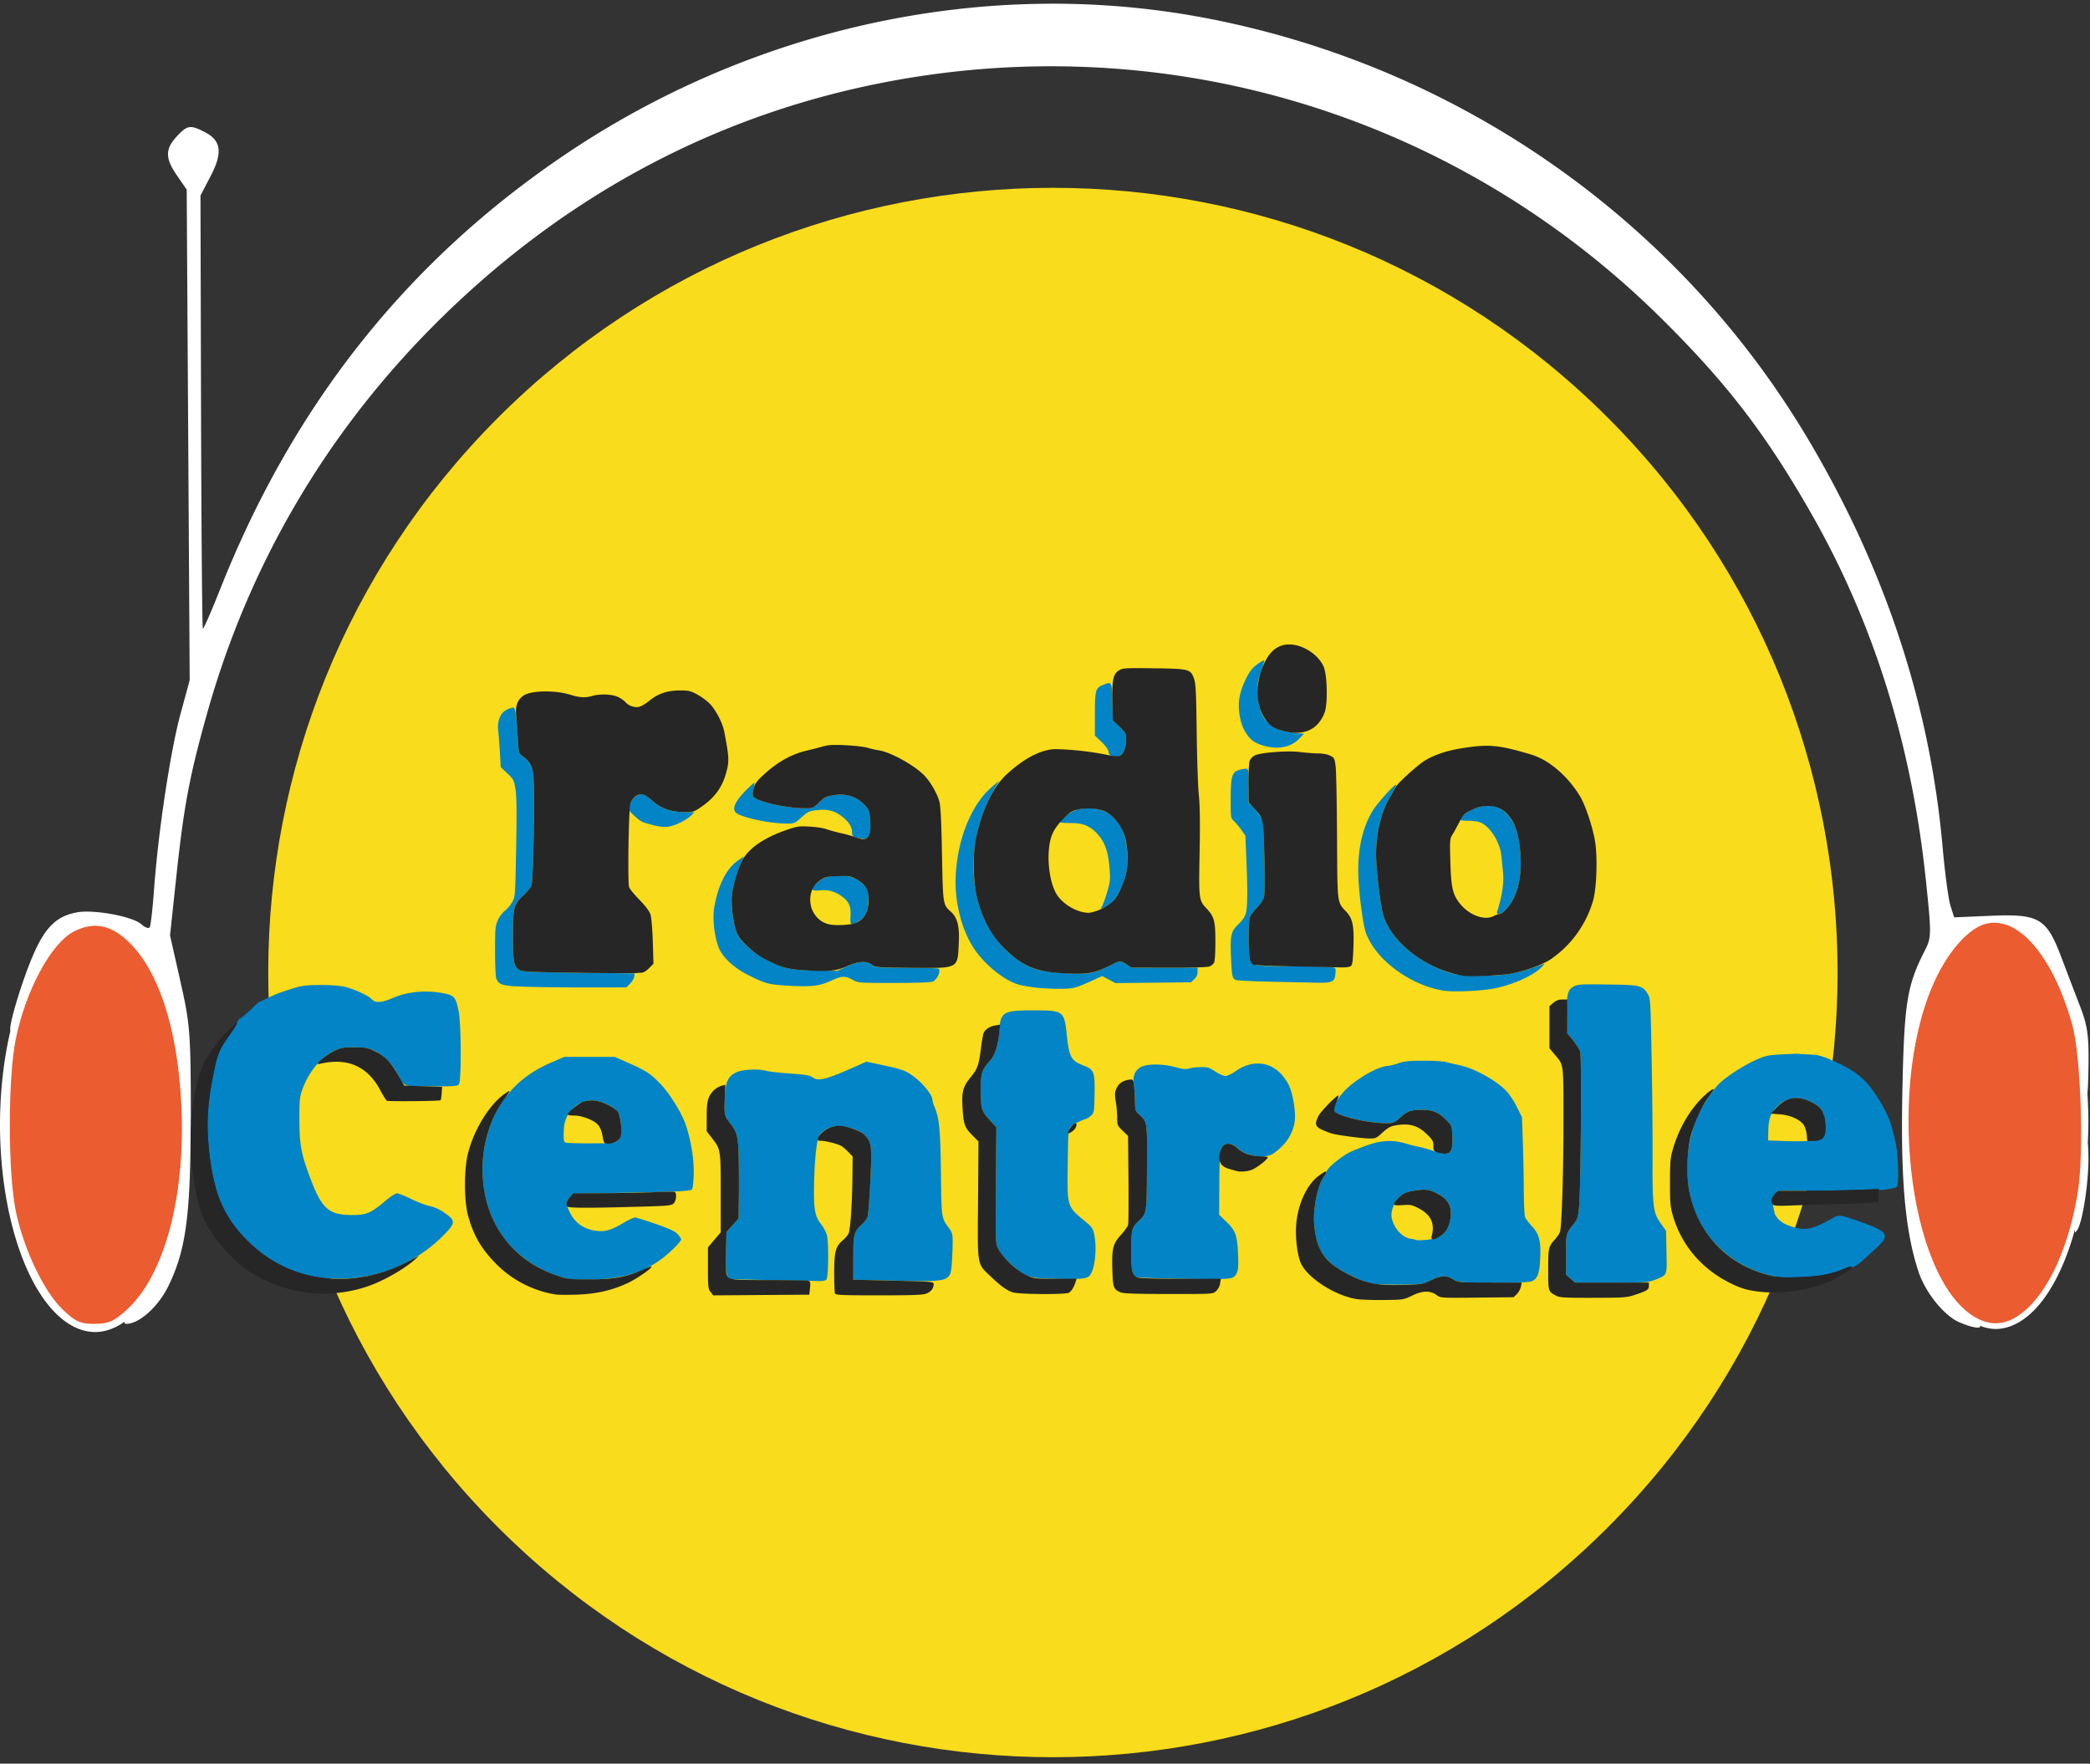 <svg xmlns="http://www.w3.org/2000/svg" width="301" height="254" fill="none" viewBox="0 0 301 254"><rect x="0" y="0" width="301" height="254" fill="#333333" stroke="none"/><path fill="#f9dc1b" d="M71.732 60.15c-44.133 44.132-44.133 115.686 0 159.818s115.686 44.133 159.819.001 44.133-115.687 0-159.82-115.686-44.132-159.82 0"/><path fill="#0284c7" d="M182.083 95.104c-.265 0-1.157.609-1.663 1.134-.707.74-1.588 2.623-1.875 4.033-.329 1.599.004 3.813.767 5.08.745 1.235 1.372 1.693 2.892 2.097 1.927.518 3.73.136 4.86-1.02l.741-.76-1.194-.113c-3.723-.341-5.239-1.875-5.454-5.522-.095-1.58-.057-1.852.449-3.326.303-.88.518-1.603.477-1.603m-22.507 3.288c-.189.03-.439.136-.775.276-1.021.427-1.111.768-1.111 4.196v3.072l.952.915c.605.578.971 1.096 1.009 1.414.042.355.193.54.518.631l.491.143q.266-.055.514-.162c.609-.231 1.013-1.179 1.013-2.374 0-.869-.053-.971-.964-1.844l-.963-.922-.061-2.665c-.049-2.23-.057-2.782-.623-2.683zm-85.66 3.508a3.2 3.2 0 0 0-.914.302c-.941.446-1.418 1.625-1.248 3.092.072.605.182 2.022.246 3.144l.121 2.041.945.896c.896.851.956.968 1.171 2.272.17 1.028.197 3.156.099 8.447-.132 7.049-.136 7.075-.582 7.846a5 5 0 0 1-1.066 1.247c-.34.265-.794.87-1.005 1.372-.348.809-.386 1.248-.386 4.385 0 1.923.076 3.7.174 3.953.378.99.865 1.115 4.864 1.225 2.026.056 5.972.094 8.776.09l5.091-.011.548-.548c.303-.302.571-.756.601-1.009l.05-.461-7.987-.091c-6.312-.076-8.088-.147-8.485-.348-.933-.48-1.062-1.096-1.058-5.008.004-4.097.102-4.459 1.55-5.835.476-.454.967-1.032 1.096-1.285.317-.631.536-14.771.257-16.366-.197-1.107-.617-1.738-1.622-2.43-.427-.295-.46-.45-.578-2.472-.197-3.401-.352-4.448-.658-4.448m105.468 8.814c-.238 0-.699.09-1.028.204-.934.329-1.111.99-1.111 4.165 0 2.702.004 2.729.48 3.171.264.246.737.816 1.058 1.27l.575.828.151 3.583c.189 4.395.162 6.659-.087 7.604-.121.472-.492 1.017-1.074 1.572-1.08 1.043-1.201 1.606-1.05 4.951.113 2.499.189 2.843.65 3.062.17.083 2.457.2 5.083.257l6.614.143c2.249.046 2.589-.124 2.684-1.322.064-.802.057-.813-.578-.919-.352-.06-2.79-.109-5.416-.109s-5.073-.084-5.435-.189c-.401-.11-.734-.348-.855-.609-.264-.578-.294-5.613-.037-6.289.105-.295.567-.907 1.016-1.368s.9-1.119 1.006-1.47c.121-.409.143-2.465.068-5.776l-.121-5.14-.522-.831a8.7 8.7 0 0 0-1.081-1.365l-.559-.536v-2.446c0-2.441 0-2.441-.431-2.441m-35.475 1.742-.854.699c-3.069 2.514-5.136 7.472-5.412 12.983-.174 3.477.722 7.317 2.343 10.016 1.467 2.445 4.384 4.913 6.618 5.612.605.189 1.984.416 3.062.514 1.081.095 2.676.148 3.541.118 1.429-.046 1.757-.137 3.557-.938l1.984-.888 1.878 1.009 10.897-.113.476-.446a1.36 1.36 0 0 0 .472-1.055v-.608h-9.532l-.676-.461c-.854-.579-.956-.575-2.257.079-2.339 1.183-3.163 1.353-5.896 1.221-4.082-.2-5.48-.544-7.309-1.795-3.991-2.729-6.301-7.193-6.58-12.726a22.3 22.3 0 0 1 3.084-12.208zm-35.263.287c-.049-.045-.642.492-1.322 1.191-1.422 1.459-1.89 2.494-1.388 3.05.635.703 4.831 1.625 7.408 1.625 1.059 0 1.134-.038 2.09-.899.889-.802 1.112-.907 2.109-1.028 1.524-.174 2.45.015 3.474.718 1.069.737 1.693 1.625 1.693 2.411 0 .491.094.635.503.786.279.102.774.189 1.096.2.899.023 1.152-.616 1.02-2.547-.094-1.361-.166-1.599-.654-2.154-1.22-1.395-2.834-1.913-4.807-1.546-.922.17-1.229.34-1.932 1.028-.812.801-.876.828-1.972.828-2.737 0-7.008-.979-7.469-1.709-.132-.204-.125-.54.023-1.084.113-.431.174-.824.128-.87m92.425.31c-.094-.283-2.759 2.65-3.42 3.776-1.361 2.302-2.034 5.114-2.041 8.546 0 2.452.623 7.543 1.096 8.923 1.315 3.829 6.349 7.597 11.179 8.364 1.52.242 5.723.042 7.563-.359 2.809-.612 5.647-1.95 6.709-3.16.348-.397.348-.397-.015-.264-3.504 1.311-5.14 1.617-8.723 1.644-3.383.023-4.354-.159-6.758-1.266-3.738-1.728-6.618-4.63-7.461-7.522-.397-1.36-1.02-6.636-1.02-8.628 0-3.281.756-6.274 2.18-8.618.42-.695.741-1.341.711-1.436m-108.688 1.331c-.718 0-1.557.831-1.72 1.7-.113.605-.06.715.654 1.361 1.002.911 1.04.93 2.608 1.353.832.227 1.663.329 2.211.276.968-.094 2.797-.983 3.455-1.678l.415-.442h-1.277c-2.049 0-3.538-.507-4.762-1.625-.764-.696-1.176-.945-1.584-.945m121.845 1.651c-.575.015-1.191.151-1.852.397-1.013.378-2.079 1.202-2.079 1.603 0 .105.453.177 1.066.17.589-.008 1.368.083 1.731.204 1.425.468 2.94 2.831 3.137 4.883l.238 2.351c.136 1.342-.098 3.148-.643 4.947-.31 1.013-.31 1.055.004 1.055.563 0 1.595-1.081 2.166-2.268.877-1.81 1.183-4.108.926-6.913-.167-1.806-.322-2.532-.718-3.401-.945-2.068-2.261-3.077-3.976-3.028m-58.043.397a4.46 4.46 0 0 0-2.702 1.096c-.465.408-.843.801-.843.877 0 .072.68.129 1.512.125 1.852-.012 2.891.427 3.991 1.674.983 1.115 1.448 2.453 1.64 4.706.144 1.704.121 2.003-.283 3.401q-.29 1.054-.718 2.06l-.272.533.51-.189c1.776-.673 3.402-3.995 3.367-6.875-.037-2.94-.616-4.732-1.954-6.032a4.57 4.57 0 0 0-3.087-1.372 7.5 7.5 0 0 0-1.161-.004m-49.062 6.894-.884.635c-1.648 1.183-2.808 3.492-3.372 6.712-.272 1.539-.007 4.052.598 5.696.525 1.436 2.158 2.978 4.252 4.033 2.487 1.247 2.936 1.372 5.442 1.531 3.591.223 4.759.105 6.425-.647 1.694-.767 2.064-.786 3.198-.185.862.457.873.457 5.987.457 3.363 0 5.276-.068 5.567-.2.657-.302 1.228-1.587.816-1.848-.128-.079-2.207-.151-4.611-.151-4.248 0-4.399-.015-4.959-.416-.854-.608-1.931-.54-3.609.238l-1.38.635-2.936-.045c-3.659-.061-4.487-.219-6.849-1.338-2.124-1.006-3.968-2.578-4.622-3.931-.582-1.202-.987-4.513-.733-5.979.215-1.247.827-3.262 1.36-4.479zm13.932 2.816c-1.803-.004-2.623.242-3.402 1.02-.964.964-.869 1.195.45 1.058 1.209-.128 2.218.171 3.273.972.914.695 1.198 1.398 1.111 2.759-.083 1.342.094 1.459 1.138.748 1.069-.725 1.334-1.258 1.425-2.834.068-1.282.034-1.501-.356-2.079a4.6 4.6 0 0 0-1.353-1.142c-.76-.415-1.134-.498-2.286-.502m110.449 15.639c-3.859-.045-4.282-.022-4.868.295-.881.48-1.021 1.096-.957 4.18l.057 2.582.82.998c.454.548.907 1.285 1.017 1.64.223.748.102 19.17-.147 22.148-.136 1.663-.212 1.924-.703 2.54-1.214 1.527-1.187 1.425-1.187 4.535v2.873l.646.57.65.567h5.273c5.087 0 5.31-.015 6.315-.423 1.735-.707 1.652-.503 1.588-3.968l-.061-3.043-.79-1.126c-1.088-1.546-1.183-2.362-1.156-9.615.015-3.285-.049-9.74-.136-14.351-.159-8.221-.167-8.398-.567-9.048-.756-1.221-1.062-1.293-5.794-1.354m-185.552.076c-1.928.023-2.54.102-3.818.506-2.135.677-2.158.719-3.258 1.21l-1.738.839-1.066 1.032c-.586.567-1.312 1.156-1.614 1.315-.159.25-.25.367-.4.605l.075-.057c.06.061-.382.794-.983 1.633-1.576 2.207-1.81 2.766-2.426 5.783-1.195 5.843-1.081 10.76.378 16.49 1.228 4.83 5.779 9.705 10.9 11.69 7.48 2.891 16.547.691 22.265-5.405 1.342-1.429 1.3-1.784-.34-2.899a5.8 5.8 0 0 0-2.041-.907c-.533-.102-1.724-.556-2.646-1.009-.926-.454-1.852-.824-2.056-.824-.208 0-.9.435-1.538.968-2.283 1.916-2.827 2.154-4.917 2.154-3.428 0-4.4-.885-6.138-5.556-1.22-3.288-1.463-4.626-1.474-8.126-.008-2.585.049-3.296.333-4.131.907-2.657 2.634-4.83 4.61-5.798.998-.484 1.285-.537 2.941-.537 1.625 0 1.962.061 2.937.514 1.304.613 2.54 1.852 3.356 3.372.998 1.867.567 1.712 4.807 1.727 3.395.015 3.78-.015 3.995-.306.367-.503.33-8.72-.045-10.522-.446-2.132-.605-2.298-2.536-2.631-2.324-.401-4.887-.14-6.826.692-1.73.744-2.627.812-3.133.242-.499-.567-2.842-1.614-4.176-1.867a23 23 0 0 0-3.428-.197m-11.895 5.507c-.215.151-.415.321-.62.484l-2.664 4.399c.873-1.194 1.939-2.759 3.284-4.883m114.815-1.856c-4.426 0-4.781.212-4.97 2.978-.14 2.079-.56 3.409-1.361 4.324-1.183 1.349-1.289 1.693-1.289 4.267 0 2.635.102 2.956 1.418 4.373l.82.885-.057 8.39c-.057 8.304-.053 8.391.34 9.12.518.96 1.021 1.535 2.253 2.574 1.875 1.587 2.048 1.636 5.783 1.739 3.802.109 4.766.018 5.144-.473.755-.983 1.062-3.908.627-5.941-.163-.764-.348-1.055-1.024-1.618-2.971-2.472-2.861-2.128-2.782-8.557.053-4.531.079-4.883.416-5.253.34-.378 1.36-.919 2.23-1.183.296-.122.562-.305.782-.537.363-.389.401-.643.438-3.103.053-3.137-.087-3.481-1.625-4.055-1.723-.643-2.048-1.236-2.366-4.286-.374-3.583-.453-3.644-4.777-3.644m109.78 6.244-2.098.102c-1.878.091-2.252.17-3.567.748-1.731.756-4.286 2.393-5.326 3.398-.971.941-2.309 2.948-3.107 4.656-1.851 3.969-2.078 9.491-.559 13.535 1.746 4.649 5.764 8.186 10.73 9.441 1.372.344 1.886.378 4.403.291 2.937-.106 4.657-.431 6.528-1.232.994-.423.665-.087 1.009-.178.533-.022 1.232-.604 3.715-2.925 1.803-1.686 1.482-2.23-2.079-3.496-3.401-1.209-3.401-1.209-4.388-.65-2.782 1.58-3.828 1.818-5.639 1.281-1.342-.4-2.105-.858-2.672-1.874l-.378-1.834h.733v-1.311h-.124l.196-.215h3.912c2.154 0 5.412-.053 7.245-.118l3.338-.121.276.152 1.088-.14c.601-.076 1.179-.223 1.285-.329.314-.314.227-4.464-.125-6.146-.699-3.333-1.224-4.603-3.012-7.279-1.595-2.381-3.046-3.466-6.765-5.061-.805-.34-1.542-.472-1.656-.525zm-177.38.457-1.649.707c-3.292 1.406-5.48 3.137-7.219 5.699-4.138 6.112-3.832 14.96.7 20.334a16.27 16.27 0 0 0 8.746 5.22c.404.087 2.014.128 3.583.091 4.183-.095 7.101-.957 9.747-2.88 1.25-.911 2.921-2.57 2.921-2.899 0-.106-.226-.439-.506-.737-.385-.416-1.138-.775-3.148-1.474-1.456-.507-2.805-.923-2.998-.923-.196 0-.907.325-1.58.726-1.795 1.066-2.683 1.342-3.888 1.198-1.977-.234-3.296-1.202-4.06-2.978-.446-1.047-.438-1.198.102-1.841l.454-.533 6.94-.132c7.959-.147 9.985-.246 10.242-.499.102-.102.215-1.066.245-2.147.065-2.093-.332-4.626-1.096-7.014-.574-1.784-2.37-4.687-3.794-6.135-1.399-1.424-1.958-1.783-4.585-2.948l-1.886-.831h-3.632zm123.771.552c-2.109 0-2.785.068-3.655.367a7.3 7.3 0 0 1-1.451.374c-1.334.019-4.358 1.701-6.085 3.386-1.138 1.104-1.905 2.517-1.682 3.099.272.703 4.793 1.773 7.499 1.773 1.001 0 1.122-.049 1.992-.824 1.081-.96 1.477-1.096 3.212-1.096 1.512 0 2.362.378 3.492 1.546.726.744.737.782.802 2.313.106 2.551-.34 2.869-2.85 2.018a18 18 0 0 0-2.022-.567 20 20 0 0 1-1.871-.472c-1.825-.544-3.454-.469-5.537.264-.96.341-2.079.794-2.494 1.002-1.406.718-3.353 2.366-3.372 2.857q-.124.351-.355.643c-.888 1.255-1.58 4.584-1.406 6.773.238 2.993.869 4.388 2.699 5.93 1.186 1.001 4.414 2.528 5.782 2.736.59.091 2.438.148 4.105.125 3.005-.038 3.042-.042 4.225-.624 1.437-.71 2.192-.74 3.224-.136.771.454.794.454 5.817.469 3.659.007 5.174-.049 5.541-.216.782-.355 1.058-1.111 1.164-3.189.128-2.506-.136-3.576-1.149-4.672a8.6 8.6 0 0 1-.983-1.236c-.132-.257-.215-1.659-.227-3.855q-.026-3.525-.139-7.049l-.125-3.598-.711-1.436a11.7 11.7 0 0 0-1.44-2.238c-1.47-1.587-4.656-3.363-6.916-3.84a33 33 0 0 1-1.852-.438c-.352-.106-1.807-.189-3.232-.189m-80.277.136-1.259.567c-4.527 2.018-5.616 2.305-6.459 1.708-.438-.313-.998-.408-3.277-.57-1.511-.106-3.031-.276-3.378-.375-1.149-.328-3.459-.223-4.332.201-1.24.601-1.561 1.3-1.674 3.651-.114 2.347-.049 2.661.71 3.605 1.059 1.32 1.21 1.92 1.285 5.035.038 1.565.05 4.176.027 5.809l-.045 2.963-.87.971-.877.968-.056 2.835c-.053 2.502.03 3.318.4 3.934.015.023 2.586.087 5.719.144 3.129.056 6.24.124 6.909.143.865.031 1.277-.034 1.432-.215.303-.37.348-5.48.053-6.463a5.7 5.7 0 0 0-.847-1.546c-.888-1.119-1.069-2.226-.978-5.964.087-3.647.385-6.225.786-6.841.393-.601 1.304-1.115 2.211-1.251 1.134-.17 3.288.404 4.059 1.081.994.869 1.156 1.353 1.16 3.466 0 1.92-.329 7.574-.491 8.405-.053.254-.408.756-.794 1.123-1.221 1.16-1.289 1.429-1.289 4.913v3.107l5.919.132c7.896.182 8.032.144 8.247-2.229.072-.794.132-2.151.14-3.02.015-1.459-.027-1.633-.518-2.313-1.115-1.542-1.085-1.316-1.168-7.956-.075-6.305-.234-7.873-.952-9.585a3.7 3.7 0 0 1-.284-1.006c0-.604-1.341-2.279-2.558-3.197-1.274-.96-1.765-1.141-4.997-1.818zm56.413.265c-1.069-.004-2.196.37-3.295 1.152-.503.356-1.134.65-1.403.65-.268 0-.918-.287-1.443-.642-.813-.548-1.112-.643-1.992-.643-.567 0-1.35.087-1.727.193-.56.155-.945.121-2.034-.181-1.72-.484-3.987-.51-4.898-.057-.926.465-1.289 1.33-1.096 2.615.083.556.159 1.622.166 2.363.011 1.292.038 1.379.631 1.927 1.153 1.077 1.13.911 1.096 7.582-.037 6.663-.03 6.614-1.164 7.684-1.02.964-1.1 1.285-1.1 4.297 0 2.797.136 3.534.711 3.817.162.084 2.986.189 6.266.242 7.662.114 7.733.114 8.191-.774.249-.48.287-.976.211-2.797-.113-2.699-.351-3.357-1.708-4.668l-1.013-.975.023-4.407c.007-2.472.102-4.641.208-4.944.381-1.103 1.334-1.179 2.445-.2 1.304 1.145 3.957 1.531 5.11.741 1.727-1.179 2.74-2.65 3.076-4.468.239-1.285-.207-4.161-.835-5.404-1.028-2.022-2.646-3.096-4.426-3.103m77.197 4.989c.805-.057 1.682.151 2.631.635 1.289.653 1.716 1.33 1.867 2.948.128 1.368-.057 2.097-.594 2.343-.514.23-2.959.348-5.344.253l-2.298-.091.038-1.511c.049-1.777.389-2.586 1.501-3.591a3.63 3.63 0 0 1 2.199-.986m-173.476.34q1.229-.102 2.668.623c1.417.715 1.742 1.206 1.856 2.797.117 1.644-.02 2.166-.658 2.495-.393.204-1.266.264-3.715.257-1.761 0-3.345-.046-3.523-.091-.348-.091-.39-.34-.325-1.894.053-1.288.53-2.343 1.44-3.163a3.77 3.77 0 0 1 2.257-1.024m120.737 12.88c.34.061.661.201 1.22.469 1.803.862 2.37 2.011 1.966 4.006-.227 1.127-.779 1.89-1.712 2.374-.492.257-2.759.51-3.152.351a7 7 0 0 0-.877-.189c-.877-.147-1.822-.971-2.317-2.025-.442-.938-.48-1.561-.151-2.48.582-1.621 1.572-2.283 3.734-2.49.605-.057.956-.076 1.289-.016"/><path fill="#262626" d="M185.677 92.81c-1.852 0-3.137 1.21-4.044 3.806-.828 2.381-.673 4.883.404 6.652.711 1.164 1.24 1.557 2.635 1.958 2.967.85 5.14-.076 6.096-2.608.476-1.255.389-5.382-.14-6.61-.748-1.735-3.012-3.198-4.951-3.198m-19.54 3.436c-4.135-.053-4.445-.034-4.997.31-.831.521-1.009 1.371-.937 4.539l.057 2.642.963.922c.911.873.964.975.964 1.844 0 1.149-.404 2.143-.96 2.355-.287.11-.937.049-1.98-.185a43 43 0 0 0-7.159-.786c-2.097.015-4.573 1.285-7.143 3.666-1.931 1.787-3.526 5.102-4.365 9.071-.522 2.471-.439 6.531.189 8.897.827 3.118 2.154 5.461 4.184 7.366 2.452 2.305 4.244 3.039 7.963 3.265 3.647.223 4.653.057 7.09-1.171 1.297-.658 1.403-.662 2.249-.087l.673.453 5.378.016c3.183.007 5.579-.065 5.862-.171.278-.108.515-.3.681-.548.113-.207.192-1.508.192-3.046 0-2.948-.173-3.598-1.292-4.781-1.093-1.149-1.111-1.323-.983-8.035.079-4.279.049-6.732-.106-8.213-.124-1.164-.264-5.246-.313-9.079-.076-5.949-.133-7.082-.401-7.8-.491-1.331-.699-1.38-5.809-1.444m-68.308 3.19c-1.784.018-3.099.48-4.373 1.534-.487.404-1.16.782-1.493.847a2.21 2.21 0 0 1-1.938-.749 4 4 0 0 0-.994-.68c-.828-.42-2.642-.491-3.78-.151-.93.28-1.78.234-3.043-.163-2.294-.718-5.805-.65-6.87.14-.825.605-1.123 1.444-1.002 2.786.06.657.166 2.165.234 3.348.121 2.022.159 2.177.586 2.472 1.001.692 1.421 1.323 1.618 2.427.28 1.598.06 15.738-.254 16.365-.31.472-.678.904-1.096 1.285-1.451 1.38-1.55 1.742-1.553 5.839-.004 3.908.125 4.528 1.058 5.008.393.201 2.177.276 8.485.352q4.116.072 8.232.045a5 5 0 0 1 .707-.049c.287 0 .714-.249 1.111-.646l.646-.65-.094-3.16c-.053-1.739-.2-3.496-.322-3.893-.15-.491-.668-1.194-1.564-2.117-.741-.755-1.425-1.591-1.527-1.852-.227-.604-.068-11.232.185-12.056.131-.372.357-.704.654-.964.779-.616 1.372-.48 2.525.575 1.217 1.111 2.713 1.625 4.724 1.625 1.164 0 1.296-.046 2.43-.836 1.864-1.304 2.945-2.834 3.496-4.951.416-1.598.386-2.131-.298-5.737-.265-1.399-1.312-3.364-2.253-4.233a10 10 0 0 0-1.788-1.259c-.846-.446-1.179-.514-2.449-.502m21.929 7.857a5.3 5.3 0 0 0-1.27.212c-.555.159-1.633.438-2.388.616-2.166.506-4.188 1.663-6.218 3.541-.873.813-1.171 1.232-1.349 1.89-.159.59-.17.937-.038 1.145.461.734 4.732 1.709 7.469 1.709 1.096 0 1.16-.027 1.972-.828.703-.692 1.01-.858 1.932-1.028 1.973-.367 3.587.151 4.807 1.546.492.555.56.793.654 2.154.167 2.408-.397 3.024-2.12 2.321a19 19 0 0 0-2.06-.575 24 24 0 0 1-2.203-.604c-.405-.148-1.478-.303-2.389-.352-1.523-.079-1.788-.038-3.402.529-3.375 1.187-5.578 2.789-6.414 4.653a19.7 19.7 0 0 0-1.285 4.301c-.253 1.466.152 4.773.734 5.975.567 1.176 2.456 2.873 4.134 3.716 2.249 1.13 3.096 1.36 5.5 1.515 3.496.227 4.611.121 6.175-.578 1.645-.737 2.748-.805 3.568-.219.537.385.749.4 5.809.446 6.758.06 6.524.181 6.709-3.553.125-2.423-.189-3.655-1.149-4.528-1.141-1.036-1.13-.964-1.274-8.319-.094-4.958-.2-6.965-.389-7.6-.4-1.331-1.444-3.054-2.358-3.901-1.625-1.497-4.725-3.163-6.354-3.417a15 15 0 0 1-1.648-.377c-.453-.137-1.859-.299-3.121-.36a21 21 0 0 0-2.034-.03m93.808.121c-.661.027-1.361.098-2.166.212-2.702.37-4.512.93-6.16 1.89-.953.555-3.889 3.201-4.195 3.779-.133.246-.53.945-.889 1.55-1.247 2.116-1.976 5.147-1.976 8.232 0 2.014.619 7.286 1.02 8.658 1.179 4.045 6.289 7.937 11.558 8.792 1.051.17 5.699-.057 7.068-.341 2.241-.476 4.58-1.36 5.684-2.158a15.44 15.44 0 0 0 5.9-8.25c.563-1.917.699-6.554.264-8.863-.396-2.124-1.379-5.016-2.127-6.248-1.769-2.921-4.475-5.231-7.019-5.994-3.288-.987-4.97-1.334-6.962-1.259m-27.999.813c-1.92.004-4.233.249-4.875.578a1.7 1.7 0 0 0-.715.767c-.105.276-.181 1.731-.17 3.239l.023 2.74.684.749c1.485 1.614 1.448 1.444 1.58 7.173.076 3.315.053 5.367-.068 5.776-.102.351-.552 1.009-1.002 1.47-.453.457-.907 1.073-1.02 1.368-.253.673-.223 5.707.038 6.278.105.232.276.429.491.567.159.075 2.733.189 5.707.245 2.986.057 6.002.121 6.716.14.813.027 1.406-.045 1.588-.189.23-.185.306-.748.378-2.797.106-3.004-.114-4.055-1.055-5.053-1.308-1.391-1.258-.964-1.307-10.741-.027-4.849-.114-9.392-.197-10.099-.144-1.229-.181-1.3-.794-1.607-.378-.188-1.058-.325-1.655-.325-.556 0-1.739-.086-2.635-.196a14 14 0 0 0-1.712-.083m29.216 7.861a3.56 3.56 0 0 1 2.328 1.191c1.085 1.236 1.576 2.642 1.811 5.185.257 2.805-.049 5.103-.926 6.917-.537 1.111-1.595 2.264-2.083 2.264-.272.047-.534.14-.775.276-1.375.718-3.632-.144-4.97-1.898-.963-1.262-1.186-2.294-1.292-5.941-.091-3.167-.083-3.262.34-3.942.234-.386.68-1.198.986-1.803.492-.979.681-1.172 1.629-1.644a5.34 5.34 0 0 1 2.952-.605m-58.53.359c1.059-.068 2.177.076 2.846.397 1.539.737 2.782 2.544 3.1 4.49.332 2.018.245 3.867-.246 5.273-.907 2.6-1.595 3.477-3.383 4.32-.661.31-1.436.529-1.837.529-1.489-.023-3.401-1.066-4.384-2.404-.899-1.221-1.451-3.84-1.319-6.274.121-2.181.627-3.352 2.098-4.853.929-.952 1.228-1.141 2.109-1.338a6 6 0 0 1 1.016-.14m-35.584 9.733c1.648-.053 1.826-.023 2.676.453 1.262.707 1.75 1.489 1.75 2.789 0 1.826-.491 2.812-1.724 3.451-.653.34-3.061.476-4.044.227-2.88-.718-3.609-4.755-1.156-6.376.642-.424.952-.492 2.498-.544m104.33 17.767a1.85 1.85 0 0 0-1.285.476l-.563.477v6.066l.733.877c1.357 1.617 1.285 1.073 1.285 9.826.004 6.894-.226 14.378-.476 15.655-.045.231-.359.726-.695 1.104-.994 1.115-1.028 1.266-1.028 4.407 0 3.197-.016 3.159 1.19 3.794.465.242 1.315.288 5.326.276 4.618-.015 4.818-.03 6.153-.484 1.632-.555 1.836-.699 1.836-1.273v-.435h-10.639l-1.296-1.138v-2.876c0-3.11-.027-3.008 1.186-4.535.492-.616.567-.881.703-2.544.25-2.974.367-21.396.148-22.144-.106-.352-.567-1.096-1.024-1.652l-.832-1.009v-4.868zm-190.866 3.36c-.17-.174-2.4 2.204-3.428 3.666-1.765 2.495-2.17 3.659-3.016 8.674-.756 4.505.17 12.949 1.784 16.154 1.353 2.699 4.014 5.718 6.44 7.321a19.9 19.9 0 0 0 8.504 3.05 19.54 19.54 0 0 0 9.022-1.096c2.101-.786 4.95-2.445 6.289-3.662l.642-.582-1.375.729c-7.918 4.214-16.77 3.296-22.832-2.37-4.06-3.791-5.643-7.657-6.184-15.137-.219-2.97 0-5.662.749-9.331.616-3.017.85-3.576 2.426-5.783.601-.839 1.04-1.572.979-1.633m109.901.261-.695.113c-.858.14-1.561.643-1.728 1.236a25 25 0 0 0-.34 2.102c-.313 2.407-.484 2.895-1.402 4.021-1.183 1.451-1.372 2.117-1.251 4.381.132 2.456.306 2.959 1.395 4.051l.907.907-.061 8.466c-.075 9.793-.2 9.06 1.89 11.048 1.406 1.334 2.192 1.901 3.077 2.219.827.294 7.578.347 8.11.064.356-.189.753-.832.987-1.603l.128-.415h-3.087c-2.869 0-3.153-.034-4.007-.439-1.561-.741-3.416-2.46-4.18-3.874-.393-.726-.397-.816-.34-9.124l.057-8.39-.821-.881c-1.315-1.417-1.417-1.738-1.417-4.373 0-2.574.106-2.918 1.285-4.267.752-.85 1.172-2.101 1.372-4.067zm-93.025 3.265c-1.64 0-1.955.057-2.877.511-1.243.608-2.921 2.063-2.177 1.886 4.063-.983 7 .298 8.867 3.877.378.726.79 1.361.915 1.418.28.121 7.597.053 7.721-.072.05-.049.114-.507.151-1.009l.065-.919-2.73-.09-2.732-.095-.756-1.323c-1.156-2.025-1.965-2.883-3.37-3.575-1.15-.567-1.362-.609-3.078-.609m111.953 4.638a1.6 1.6 0 0 0-.314.019c-.903.106-1.542.544-1.855 1.27-.254.578-.265.877-.091 1.927.113.681.2 1.731.2 2.325 0 1.039.038 1.118.783 1.829l.778.745.057 6.198c.03 3.409.007 6.387-.049 6.618-.061.23-.514.869-1.009 1.417-1.183 1.304-1.35 1.966-1.263 4.989.076 2.612.166 2.865 1.164 3.3.416.185 2.09.245 6.921.249 6.349.008 6.372.004 6.844-.404.311-.294.517-.682.586-1.104l.114-.688h-5.802c-3.859 0-5.949-.068-6.248-.204-.729-.332-.854-.907-.854-3.855 0-3.012.08-3.333 1.1-4.297 1.134-1.07 1.126-1.021 1.164-7.68.034-6.675.057-6.509-1.096-7.586-.59-.548-.62-.635-.635-1.927a24 24 0 0 0-.136-2.268c-.091-.669-.121-.85-.359-.873m-58.492.756-.461.113a2.98 2.98 0 0 0-1.882 1.637c-.269.589-.34 1.202-.348 2.846v2.094l.726.944c1.3 1.686 1.292 1.645 1.292 7.953v5.661l-1.837 2.17v2.967c0 2.729.031 3.008.382 3.454l.382.488 13.833-.099.098-.952c.087-.847.053-.968-.276-1.054-.204-.053-2.781-.099-5.729-.103-5.787 0-5.791.001-6.04-.997-.057-.235-.076-1.663-.046-3.175l.061-2.744.869-.968.873-.971.046-2.963c.022-1.633.011-4.245-.027-5.809-.075-3.115-.227-3.716-1.285-5.035-.756-.941-.816-1.247-.718-3.533zm142.269.623c-.2.027-.93.586-1.648 1.308-1.772 1.777-3.228 4.294-4.07 7.034-.461 1.5-.499 1.856-.507 5.012-.011 3.016.038 3.56.412 4.852 1.225 4.241 4.12 7.658 8.213 9.706 1.485.745 2.476 1.047 4.033 1.236 4.176.503 8.919-.416 11.981-2.317 1.289-.805 1.64-1.111 1.47-1.281-.049-.045-.476.079-.949.284-1.886.808-3.598 1.133-6.538 1.239-2.521.087-3.035.053-4.407-.291-6.085-1.538-10.413-6.198-11.494-12.378-.381-2.192-.253-5.662.295-7.748.442-1.689 1.573-4.172 2.457-5.405.336-.461.673-.952.756-1.088.068-.125.06-.174-.004-.163m-173.518.322c-.106.06-.276.177-.503.332-2.203 1.516-4.448 5.152-5.321 8.606-.579 2.306-.571 6.811.015 8.962.756 2.766 1.852 4.686 3.862 6.765a15.6 15.6 0 0 0 8.746 4.592c.303.049 1.625.06 2.937.023 2.85-.076 5.276-.631 7.525-1.712 1.368-.662 3.526-2.166 3.352-2.344-.045-.038-.604.167-1.254.454-2.359 1.069-4.147 1.398-7.605 1.398-2.948.004-3.209-.026-4.683-.518-4.112-1.375-7.302-4.089-9.1-7.74-2.662-5.393-2.148-12.544 1.25-17.409.885-1.266 1.104-1.587.779-1.409m119.558.597c-.155-.159-2.548 2.268-2.877 2.914-.612 1.198-.495 1.587.609 2.067.529.235 1.172.473 1.425.529 1.066.257 4.361.681 5.272.681.919 0 1.047-.057 1.898-.851.642-.601 1.133-.892 1.689-1.001 2.086-.401 3.345-.076 4.683 1.217.854.831.964 1.02.964 1.689 0 .654.064.779.506.938.276.102.771.189 1.096.2.938.023 1.206-.556 1.127-2.453-.065-1.531-.076-1.569-.802-2.313-1.134-1.172-1.976-1.542-3.488-1.546-1.739 0-2.136.136-3.213 1.096-.873.775-.994.824-1.995.824-2.733 0-7.231-1.07-7.503-1.788-.06-.151.068-.695.287-1.205.216-.511.36-.96.322-.998m65.461.378c-.831.109-1.58.536-2.313 1.289l-.918.945 1.285.094c1.474.106 2.895.718 3.458 1.5.25.436.404.921.45 1.422l.087.933h.703c1.602 0 2.067-.642 1.889-2.593-.151-1.625-.582-2.298-1.87-2.951-1.04-.53-1.943-.741-2.771-.635zm-172.611.348a4.7 4.7 0 0 0-1.58.147c-.673.219-2.286 1.531-2.286 1.856 0 .087.404.158.9.158 1.133 0 2.773.616 3.412 1.285.329.344.552.862.7 1.629.21 1.112.222 1.127.823 1.127.843 0 1.663-.465 1.807-1.028.215-.858-.042-3.009-.42-3.534-.48-.662-2.267-1.535-3.356-1.64m69.249 3.265c-.208 0-.87.752-1.013 1.145-.152.427.087.408.68-.056.45-.356.673-1.089.333-1.089m-34.005.374a3.77 3.77 0 0 0-2.513 1.002c-.718.714-.798 1.202-.197 1.16.529-.038 2.294.378 2.895.688.254.128.749.533 1.1.899l.643.669-.031 2.79c-.041 4.233-.302 7.869-.589 8.379a4.3 4.3 0 0 1-.805.907c-1.021.862-1.229 1.637-1.232 4.645 0 1.482.045 2.823.106 2.986.098.257.831.291 6.342.291 4.955 0 6.357-.053 6.852-.265.654-.268 1.02-.756 1.02-1.356 0-.344-.223-.363-5.786-.492l-5.783-.14v-3.106c0-3.478.068-3.75 1.285-4.906.39-.371.745-.873.794-1.127.166-.831.495-6.485.491-8.405 0-2.064-.147-2.533-1.069-3.409-.548-.518-2.533-1.202-3.523-1.21m55.88 2.582c-.423.037-.755.351-.956.922-.518 1.481-.075 2.381 1.35 2.744.408.106.824.223.926.257.453.17 1.632.075 2.241-.182.744-.31 2.256-1.485 2.256-1.753 0-.095-.363-.17-.812-.17-1.459 0-2.646-.386-3.5-1.134-.567-.503-1.081-.726-1.505-.684m14.185 4.01c-.159 0-.552.245-1.164.729-1.644 1.3-2.899 4.12-3.099 6.966-.133 1.871.17 4.339.669 5.476.937 2.136 4.94 4.713 8.069 5.197.563.087 2.306.144 3.867.129 2.823-.031 2.857-.038 4.127-.65 1.493-.718 2.592-.734 3.515-.049.54.4.631.408 5.816.351l5.261-.053.462-.457c.277-.299.476-.663.578-1.059l.117-.593-4.566-.007c-4.528-.004-4.573-.012-5.302-.458-.983-.604-1.777-.57-3.213.133-1.141.559-1.311.589-3.817.661-3.768.106-5.19-.132-7.506-1.236-3.931-1.878-5.171-3.594-5.488-7.589-.174-2.192.518-5.518 1.406-6.773q.508-.719.268-.718m79.589 2.524-3.337.121q-3.622.112-7.245.118h-3.908l-.465.506c-.507.544-.597 1.126-.238 1.489.17.17.824.204 2.528.132a431 431 0 0 1 6.607-.204q2.597-.039 5.189-.208l.869-.109zm-64.887.121a4.7 4.7 0 0 0-1.285.023c-1.61.155-2.35.454-3.057 1.232-.832.907-.737 1.032.714.93 1.16-.083 1.349-.045 2.389.506 1.678.896 2.267 2.162 1.803 3.901-.159.589.132.665.937.246.907-.473 1.459-1.248 1.686-2.363.404-1.991-.163-3.144-1.966-4.006a5 5 0 0 0-1.221-.469m-108.498.273c-.129-.038-1.47-.019-2.986.049-1.512.068-4.751.132-7.189.143l-4.437.023-.476.567c-.477.563-.556.839-.378 1.3.098.265 2.766.276 10.896.042 3.685-.102 4.142-.152 4.452-.462.393-.393.477-1.549.117-1.662"/><path fill="#fff" d="M150.09.544c-23.826.306-47.723 7.682-68.234 21.4C58.874 37.314 42.304 58.106 31.7 84.871c-1.27 3.206-2.388 5.752-2.486 5.656-.095-.097-.212-14.171-.26-31.275l-.08-31.099 1.466-2.802c1.744-3.336 1.52-5.105-.792-6.3-2.148-1.11-2.565-1.05-4.099.609-1.687 1.819-1.673 3.145.057 5.642l1.383 1.995.43 70.66-1.331 4.893c-1.442 5.313-3.197 16.928-3.79 25.104-.205 2.823-.49 5.333-.628 5.576-.142.242-.687.051-1.215-.424-1.242-1.124-6.867-2.164-9.27-1.713-3.512.659-5.194 2.73-7.521 9.263-1.167 3.27-2.11 6.677-2.096 7.569 0 .136.014.183.019.285C.519 152.664.01 157.252 0 161.911c0 3.93.355 7.822 1.046 11.453.69 3.632 1.702 6.931 2.978 9.71s2.79 4.983 4.458 6.487c1.667 1.504 3.453 2.277 5.258 2.276 1.435-.02 2.86-.531 4.223-1.512-.054.2-.01.329.226.329 1.854 0 4.587-2.447 6.041-5.404 2.494-5.077 3.177-9.971 3.226-22.728q.011-.305.019-.611l-.005-.381c0-.292.012-.464.012-.763-.012-12.062-.106-13.271-1.506-19.457l-1.49-6.599.928-8.649c1.077-10.037 1.884-14.311 4.388-23.242 5.936-21.184 16.89-40.011 32.387-55.67 18.175-18.361 39.933-30.238 64.362-35.13 41.158-8.243 83.051 4.37 112.874 33.986 9.326 9.258 14.832 16.429 21.356 27.816 9.016 15.74 14.54 33.374 16.584 52.96.824 7.891.817 8.213-.197 10.202-2.537 4.98-2.929 7.474-3.191 20.242-.258 12.691.4 20.062 2.313 25.88.993 3.024 3.675 6.36 5.889 7.322 1.941.847 3.275.965 2.95.49a6.4 6.4 0 0 0 2.252.477c2.319-.004 4.598-1.344 6.614-3.887s3.698-6.202 4.884-10.62c-.106.638-.052.774.306.217.795-1.233 1.689-7.32 1.585-10.774q-.013-.885-.084-1.769.072-1.412.084-2.835a65 65 0 0 0-.141-4.268c.061-.522.118-1.71.148-3.517.078-4.748-.106-6.148-1.171-8.917a1867 1867 0 0 1-2.769-7.256c-2.106-5.543-3.195-6.176-10.141-5.881l-5.258.225-.532-1.675c-.294-.917-.802-4.712-1.131-8.427-1.812-20.434-8.247-39.987-19.288-58.618-18.744-31.63-50.384-53.8-86.722-60.772A117.7 117.7 0 0 0 150.09.544"/><path fill="#eb5c30" d="M9.034 188.6c-2.724-2.593-5.67-8.799-6.776-14.272-1.127-5.601-1.124-19.057.005-24.64 1.421-7.018 5.087-13.831 8.347-15.518 2.75-1.421 5.136-1.05 7.61 1.185 4.533 4.094 7.358 12.585 7.897 23.728.64 13.189-2.414 24.623-7.898 29.578-1.85 1.671-2.6 1.995-4.616 1.995-2.047 0-2.73-.306-4.569-2.056m275.277 1.019c-9.665-5.894-12.736-34.084-5.346-49.043 1.984-4.014 4.736-6.957 7.049-7.538 4.698-1.176 9.712 4.715 12.46 14.646 1.214 4.388 1.67 18.436.779 23.962-1.097 6.807-3.456 12.632-6.456 15.949-2.816 3.115-5.604 3.781-8.486 2.024"/></svg>